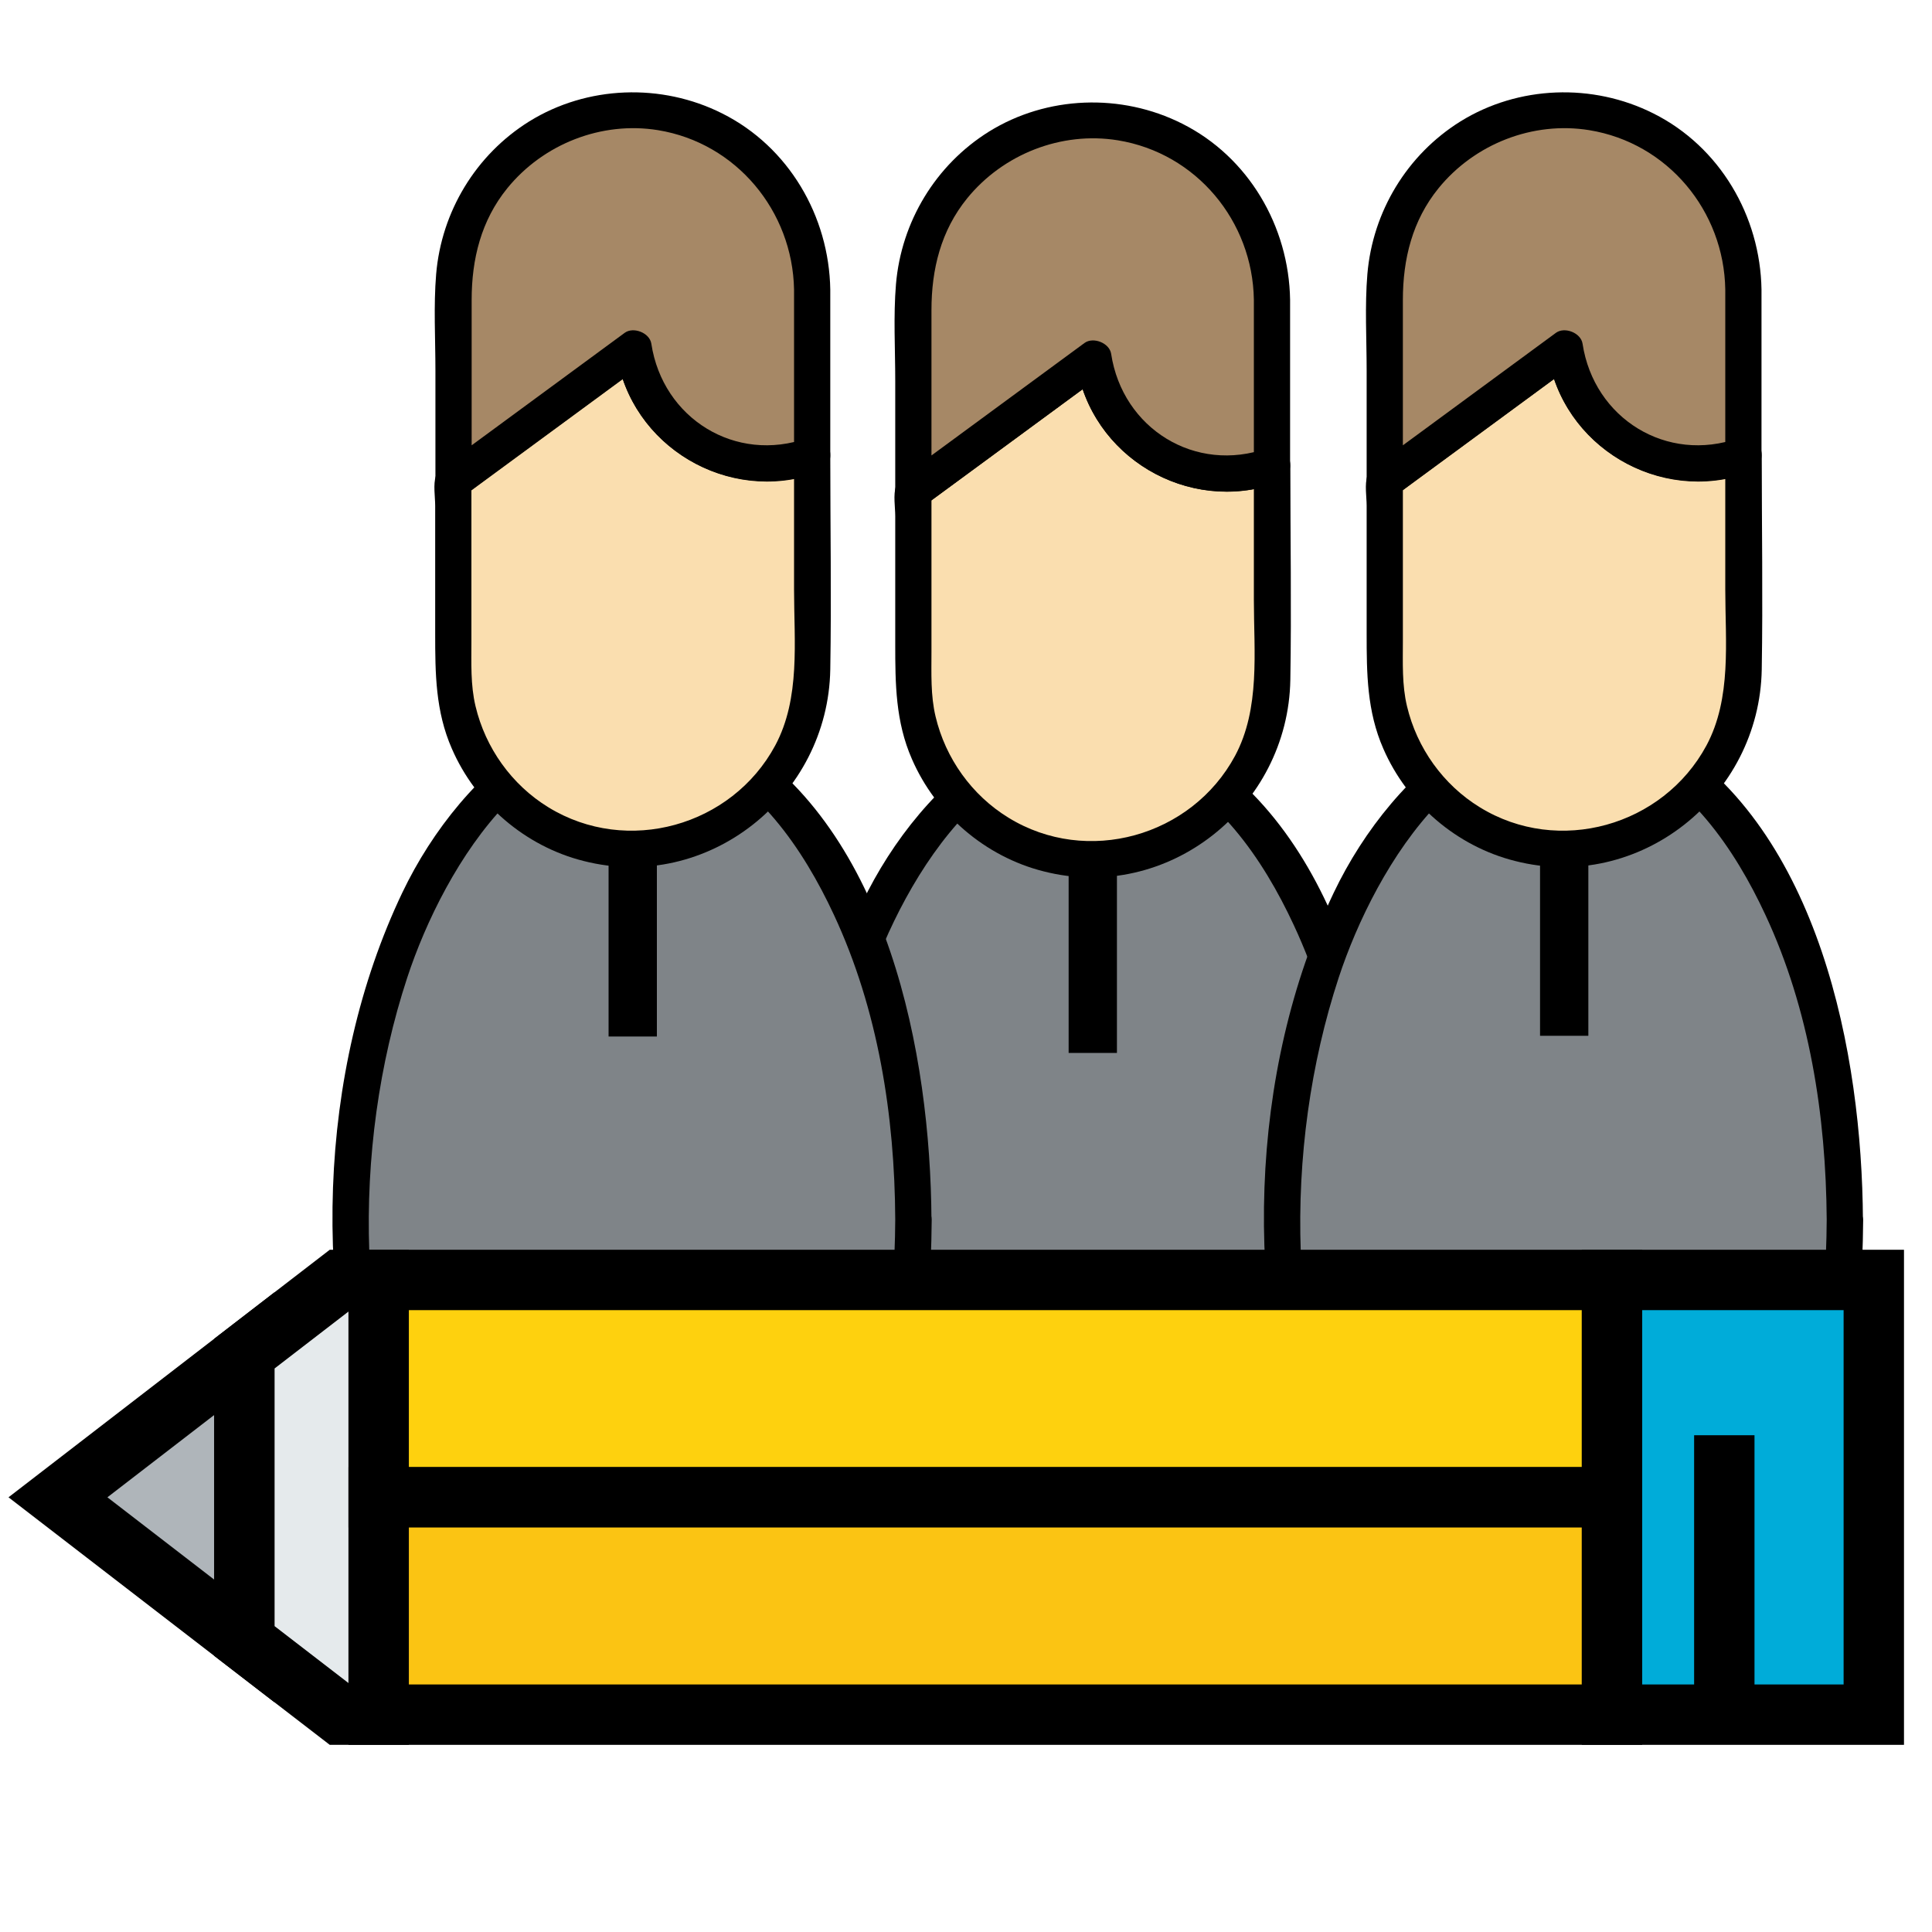 <?xml version="1.0" encoding="utf-8"?>
<!-- Generator: Adobe Illustrator 24.1.1, SVG Export Plug-In . SVG Version: 6.00 Build 0)  -->
<svg version="1.1" id="Capa_1" xmlns="http://www.w3.org/2000/svg" xmlns:xlink="http://www.w3.org/1999/xlink" x="0px" y="0px"
	 viewBox="0 0 80 80" style="enable-background:new 0 0 80 80;" xml:space="preserve">
<style type="text/css">
	.st0{fill:#AFB5BA;stroke:#000000;stroke-width:2.5;stroke-miterlimit:10;}
	.st1{fill:#7F8488;}
	.st2{fill:#E5EAEC;stroke:#000000;stroke-width:2.5;stroke-miterlimit:10;}
	.st3{fill:#FED10E;stroke:#000000;stroke-width:2.5;stroke-miterlimit:10;}
	.st4{fill:#FBC413;stroke:#000000;stroke-width:2.5;stroke-miterlimit:10;}
	.st5{fill:#00ACD9;stroke:#000000;stroke-width:2.5;stroke-miterlimit:10;}
	.st6{fill:none;stroke:#000000;stroke-width:2.5;stroke-miterlimit:10;}
	.st7{fill:#FADEAF;}
	.st8{fill:#A68866;}
	.st9{fill:none;stroke:#000000;stroke-width:2;stroke-miterlimit:10;}
</style>
<polygon class="st0" points="10.12,56.05 10.12,67.95 2.4,62 "/>
<g>
	<ellipse class="st1" cx="45.25" cy="50.92" rx="11.62" ry="20.48"/>
	<g>
		<path d="M56.11,50.92c-0.02,3.81-0.58,7.63-1.94,11.21c-1.05,2.74-2.67,5.6-5.15,7.28c-5.25,3.54-10.05-1.37-12.17-6.01
			c-3.12-6.85-3.28-15.39-0.95-22.49c1.52-4.63,5.61-11.5,11.52-9.31c2.93,1.09,4.89,3.99,6.15,6.7
			C55.4,42.22,56.09,46.62,56.11,50.92c0.01,0.96,1.51,0.97,1.5,0c-0.04-6.85-1.79-16.08-8.16-19.99
			c-5.79-3.55-11.29,1.3-13.75,6.45c-3.55,7.44-3.77,16.92-1.01,24.64c1.85,5.18,6.47,11.85,12.9,9.75
			c3.33-1.09,5.66-4.13,7.14-7.16c2.06-4.24,2.86-9,2.89-13.69C57.62,49.96,56.12,49.96,56.11,50.92z"/>
	</g>
</g>
<g>
	<ellipse class="st1" cx="26.2" cy="50.5" rx="11.62" ry="20.48"/>
	<g>
		<path d="M37.07,50.5c-0.02,3.81-0.58,7.63-1.94,11.21c-1.05,2.74-2.67,5.6-5.15,7.28c-5.25,3.54-10.05-1.37-12.17-6.01
			c-3.12-6.85-3.28-15.39-0.95-22.49c1.52-4.63,5.61-11.5,11.52-9.31c2.93,1.09,4.89,3.99,6.15,6.7
			C36.36,41.8,37.05,46.2,37.07,50.5c0.01,0.96,1.51,0.97,1.5,0c-0.04-6.85-1.79-16.08-8.16-19.99c-5.79-3.55-11.29,1.3-13.75,6.45
			c-3.55,7.44-3.77,16.92-1.01,24.64c1.85,5.18,6.47,11.85,12.9,9.75c3.33-1.09,5.66-4.13,7.14-7.16c2.06-4.24,2.86-9,2.89-13.69
			C38.58,49.53,37.08,49.53,37.07,50.5z"/>
	</g>
</g>
<g>
	<ellipse class="st1" cx="64.77" cy="50.5" rx="11.62" ry="20.48"/>
	<g>
		<path d="M75.64,50.5c-0.02,3.81-0.58,7.63-1.94,11.21c-1.05,2.74-2.67,5.6-5.15,7.28c-5.25,3.54-10.05-1.37-12.17-6.01
			c-3.12-6.85-3.28-15.39-0.95-22.49c1.52-4.63,5.61-11.5,11.52-9.31c2.93,1.09,4.89,3.99,6.15,6.7
			C74.93,41.8,75.61,46.2,75.64,50.5c0.01,0.96,1.51,0.97,1.5,0c-0.04-6.85-1.79-16.08-8.16-19.99c-5.79-3.55-11.29,1.3-13.75,6.45
			c-3.55,7.44-3.77,16.92-1.01,24.64c1.85,5.18,6.47,11.85,12.9,9.75c3.33-1.09,5.66-4.13,7.14-7.16c2.06-4.24,2.86-9,2.89-13.69
			C77.14,49.53,75.64,49.53,75.64,50.5z"/>
	</g>
</g>
<polygon class="st2" points="15.68,53 15.68,71 14.08,71 10.12,67.95 10.12,56.05 14.08,53 "/>
<rect x="15.68" y="53" class="st3" width="51.07" height="9"/>
<rect x="15.68" y="62" class="st4" width="51.07" height="9"/>
<rect x="66.75" y="53" class="st5" width="10.84" height="18"/>
<line class="st6" x1="71.4" y1="71" x2="71.4" y2="59.43"/>
<g>
	<path class="st7" d="M72.19,18.85v8.89c0,4.1-3.33,7.43-7.43,7.43c-4.1,0-7.42-3.33-7.42-7.43v-7.83l7.47-5.49
		c0.35,2.7,2.66,4.78,5.45,4.78C70.94,19.2,71.59,19.08,72.19,18.85z"/>
	<g>
		<path d="M71.44,18.85c0,1.85,0,3.71,0,5.56c0,2.15,0.27,4.5-0.78,6.46c-1.8,3.34-6.13,4.56-9.38,2.56
			c-1.52-0.93-2.61-2.46-3.02-4.19c-0.21-0.88-0.17-1.79-0.17-2.69c0-2.21,0-4.43,0-6.64c-0.12,0.22-0.25,0.43-0.37,0.65
			c2.49-1.83,4.98-3.66,7.47-5.49c-0.37-0.15-0.73-0.3-1.1-0.45c0.6,3.88,4.61,6.24,8.3,4.95c0.91-0.32,0.52-1.76-0.4-1.45
			c-2.99,1.04-5.97-0.8-6.46-3.91c-0.07-0.45-0.74-0.72-1.1-0.45c-2.3,1.69-4.6,3.38-6.9,5.07c-0.32,0.23-0.79,0.48-0.91,0.87
			c-0.12,0.36-0.03,0.87-0.03,1.24c0,1.76,0,3.53,0,5.29c0,1.65,0.01,3.22,0.69,4.77c0.99,2.28,3.03,4.04,5.45,4.65
			c5.16,1.32,10.13-2.68,10.22-7.93c0.05-2.96,0-5.92,0-8.88C72.94,17.89,71.44,17.89,71.44,18.85z"/>
	</g>
</g>
<g>
	<path class="st7" d="M33.63,18.85v8.89c0,4.1-3.33,7.43-7.43,7.43c-4.1,0-7.42-3.33-7.42-7.43v-7.83l7.47-5.49
		c0.35,2.7,2.66,4.78,5.45,4.78C32.38,19.2,33.03,19.08,33.63,18.85z"/>
	<g>
		<path d="M32.88,18.85c0,1.85,0,3.71,0,5.56c0,2.15,0.27,4.5-0.78,6.46c-1.8,3.34-6.13,4.56-9.39,2.56
			c-1.52-0.93-2.61-2.46-3.02-4.19c-0.21-0.88-0.17-1.79-0.17-2.69c0-2.21,0-4.43,0-6.64c-0.12,0.22-0.25,0.43-0.37,0.65
			c2.49-1.83,4.98-3.66,7.47-5.49c-0.37-0.15-0.73-0.3-1.1-0.45c0.6,3.88,4.61,6.24,8.3,4.95c0.91-0.32,0.52-1.76-0.4-1.45
			c-2.99,1.04-5.97-0.8-6.46-3.91c-0.07-0.45-0.74-0.72-1.1-0.45c-2.3,1.69-4.6,3.38-6.9,5.07c-0.32,0.23-0.79,0.48-0.91,0.87
			c-0.12,0.36-0.03,0.87-0.03,1.24c0,1.76,0,3.53,0,5.29c0,1.65,0.01,3.22,0.69,4.77c0.99,2.28,3.03,4.04,5.45,4.65
			c5.16,1.32,10.13-2.68,10.22-7.93c0.05-2.96,0-5.92,0-8.88C34.38,17.89,32.88,17.89,32.88,18.85z"/>
	</g>
</g>
<g>
	<path class="st8" d="M72.19,11.99v6.87c-0.6,0.23-1.25,0.35-1.93,0.35c-2.79,0-5.1-2.08-5.45-4.78l-7.47,5.49v-7.93
		c0-4.1,3.32-7.43,7.42-7.43c2.05,0,3.91,0.83,5.25,2.18C71.36,8.08,72.19,9.94,72.19,11.99z"/>
	<g>
		<path d="M71.44,11.99c0,2.29,0,4.58,0,6.87c0.18-0.24,0.37-0.48,0.55-0.72c-2.97,1.06-5.99-0.81-6.46-3.91
			c-0.07-0.45-0.74-0.71-1.1-0.45c-2.49,1.83-4.98,3.66-7.47,5.49c0.38,0.22,0.75,0.43,1.13,0.65c0-2.5,0-5,0-7.5
			c0-1.69,0.39-3.29,1.48-4.63c1.49-1.83,3.9-2.78,6.24-2.4C69.06,5.92,71.39,8.74,71.44,11.99c0.02,0.96,1.52,0.97,1.5,0
			c-0.05-3.04-1.72-5.91-4.47-7.29c-2.52-1.27-5.6-1.16-8,0.33c-2.21,1.38-3.63,3.73-3.85,6.32c-0.11,1.32-0.03,2.68-0.03,4
			c0,1.52,0,3.05,0,4.57c0,0.52,0.66,1,1.13,0.65c2.49-1.83,4.98-3.66,7.47-5.49c-0.37-0.15-0.73-0.3-1.1-0.45
			c0.58,3.86,4.63,6.26,8.3,4.95c0.31-0.11,0.55-0.38,0.55-0.72c0-2.29,0-4.58,0-6.87C72.94,11.02,71.44,11.02,71.44,11.99z"/>
	</g>
</g>
<g>
	<path class="st8" d="M33.63,11.99v6.87c-0.6,0.23-1.25,0.35-1.93,0.35c-2.79,0-5.1-2.08-5.45-4.78l-7.47,5.49v-7.93
		c0-4.1,3.32-7.43,7.42-7.43c2.05,0,3.91,0.83,5.25,2.18C32.8,8.08,33.63,9.94,33.63,11.99z"/>
	<g>
		<path d="M32.88,11.99c0,2.29,0,4.58,0,6.87c0.18-0.24,0.37-0.48,0.55-0.72c-2.97,1.06-5.99-0.81-6.46-3.91
			c-0.07-0.45-0.74-0.71-1.1-0.45c-2.49,1.83-4.98,3.66-7.47,5.49c0.38,0.22,0.75,0.43,1.13,0.65c0-2.5,0-5,0-7.5
			c0-1.69,0.39-3.29,1.48-4.63c1.49-1.83,3.9-2.78,6.24-2.4C30.49,5.92,32.82,8.74,32.88,11.99c0.02,0.96,1.52,0.97,1.5,0
			c-0.05-3.04-1.72-5.91-4.47-7.29c-2.52-1.27-5.6-1.16-8,0.33c-2.21,1.38-3.63,3.73-3.85,6.32c-0.11,1.32-0.03,2.68-0.03,4
			c0,1.52,0,3.05,0,4.57c0,0.52,0.66,1,1.13,0.65c2.49-1.83,4.98-3.66,7.47-5.49c-0.37-0.15-0.73-0.3-1.1-0.45
			c0.58,3.86,4.63,6.26,8.3,4.95c0.31-0.11,0.55-0.38,0.55-0.72c0-2.29,0-4.58,0-6.87C34.38,11.02,32.88,11.02,32.88,11.99z"/>
	</g>
</g>
<g>
	<path class="st7" d="M52.67,19.28v8.89c0,4.1-3.33,7.43-7.43,7.43c-4.1,0-7.42-3.33-7.42-7.43v-7.83l7.47-5.49
		c0.35,2.7,2.66,4.78,5.45,4.78C51.42,19.63,52.07,19.51,52.67,19.28z"/>
	<g>
		<path d="M51.92,19.28c0,1.85,0,3.71,0,5.56c0,2.15,0.27,4.5-0.78,6.46c-1.8,3.34-6.13,4.56-9.38,2.56
			c-1.52-0.93-2.61-2.46-3.02-4.19c-0.21-0.88-0.17-1.79-0.17-2.69c0-2.21,0-4.43,0-6.64c-0.12,0.22-0.25,0.43-0.37,0.65
			c2.49-1.83,4.98-3.66,7.47-5.49c-0.37-0.15-0.73-0.3-1.1-0.45c0.6,3.88,4.61,6.24,8.3,4.95c0.91-0.32,0.52-1.76-0.4-1.45
			c-2.99,1.04-5.97-0.8-6.46-3.91c-0.07-0.45-0.74-0.72-1.1-0.45c-2.3,1.69-4.6,3.38-6.9,5.07c-0.32,0.23-0.79,0.48-0.91,0.87
			c-0.12,0.36-0.03,0.87-0.03,1.24c0,1.76,0,3.53,0,5.29c0,1.65,0.01,3.22,0.69,4.77c0.99,2.28,3.03,4.04,5.45,4.65
			c5.16,1.32,10.13-2.68,10.22-7.93c0.05-2.96,0-5.92,0-8.88C53.42,18.31,51.92,18.31,51.92,19.28z"/>
	</g>
</g>
<g>
	<path class="st8" d="M52.67,12.41v6.87c-0.6,0.23-1.25,0.35-1.93,0.35c-2.79,0-5.1-2.08-5.45-4.78l-7.47,5.49v-7.93
		c0-4.1,3.32-7.43,7.42-7.43c2.05,0,3.91,0.83,5.25,2.18C51.84,8.5,52.67,10.36,52.67,12.41z"/>
	<g>
		<path d="M51.92,12.41c0,2.29,0,4.58,0,6.87c0.18-0.24,0.37-0.48,0.55-0.72c-2.97,1.06-5.99-0.81-6.46-3.91
			c-0.07-0.45-0.74-0.71-1.1-0.45c-2.49,1.83-4.98,3.66-7.47,5.49c0.38,0.22,0.75,0.43,1.13,0.65c0-2.5,0-5,0-7.5
			c0-1.69,0.39-3.29,1.48-4.63c1.49-1.83,3.9-2.78,6.24-2.4C49.54,6.34,51.87,9.16,51.92,12.41c0.02,0.96,1.52,0.97,1.5,0
			c-0.05-3.04-1.72-5.91-4.47-7.29c-2.52-1.27-5.6-1.16-8,0.33c-2.21,1.38-3.63,3.73-3.85,6.32c-0.11,1.32-0.03,2.68-0.03,4
			c0,1.52,0,3.05,0,4.57c0,0.52,0.66,1,1.13,0.65c2.49-1.83,4.98-3.66,7.47-5.49c-0.37-0.15-0.73-0.3-1.1-0.45
			c0.58,3.86,4.63,6.26,8.3,4.95c0.31-0.11,0.55-0.38,0.55-0.72c0-2.29,0-4.58,0-6.87C53.42,11.45,51.92,11.45,51.92,12.41z"/>
	</g>
</g>
<line class="st9" x1="26.2" y1="34.92" x2="26.2" y2="42.92"/>
<line class="st9" x1="45.25" y1="35.6" x2="45.25" y2="43.6"/>
<line class="st9" x1="64.77" y1="34.89" x2="64.77" y2="42.89"/>
</svg>
